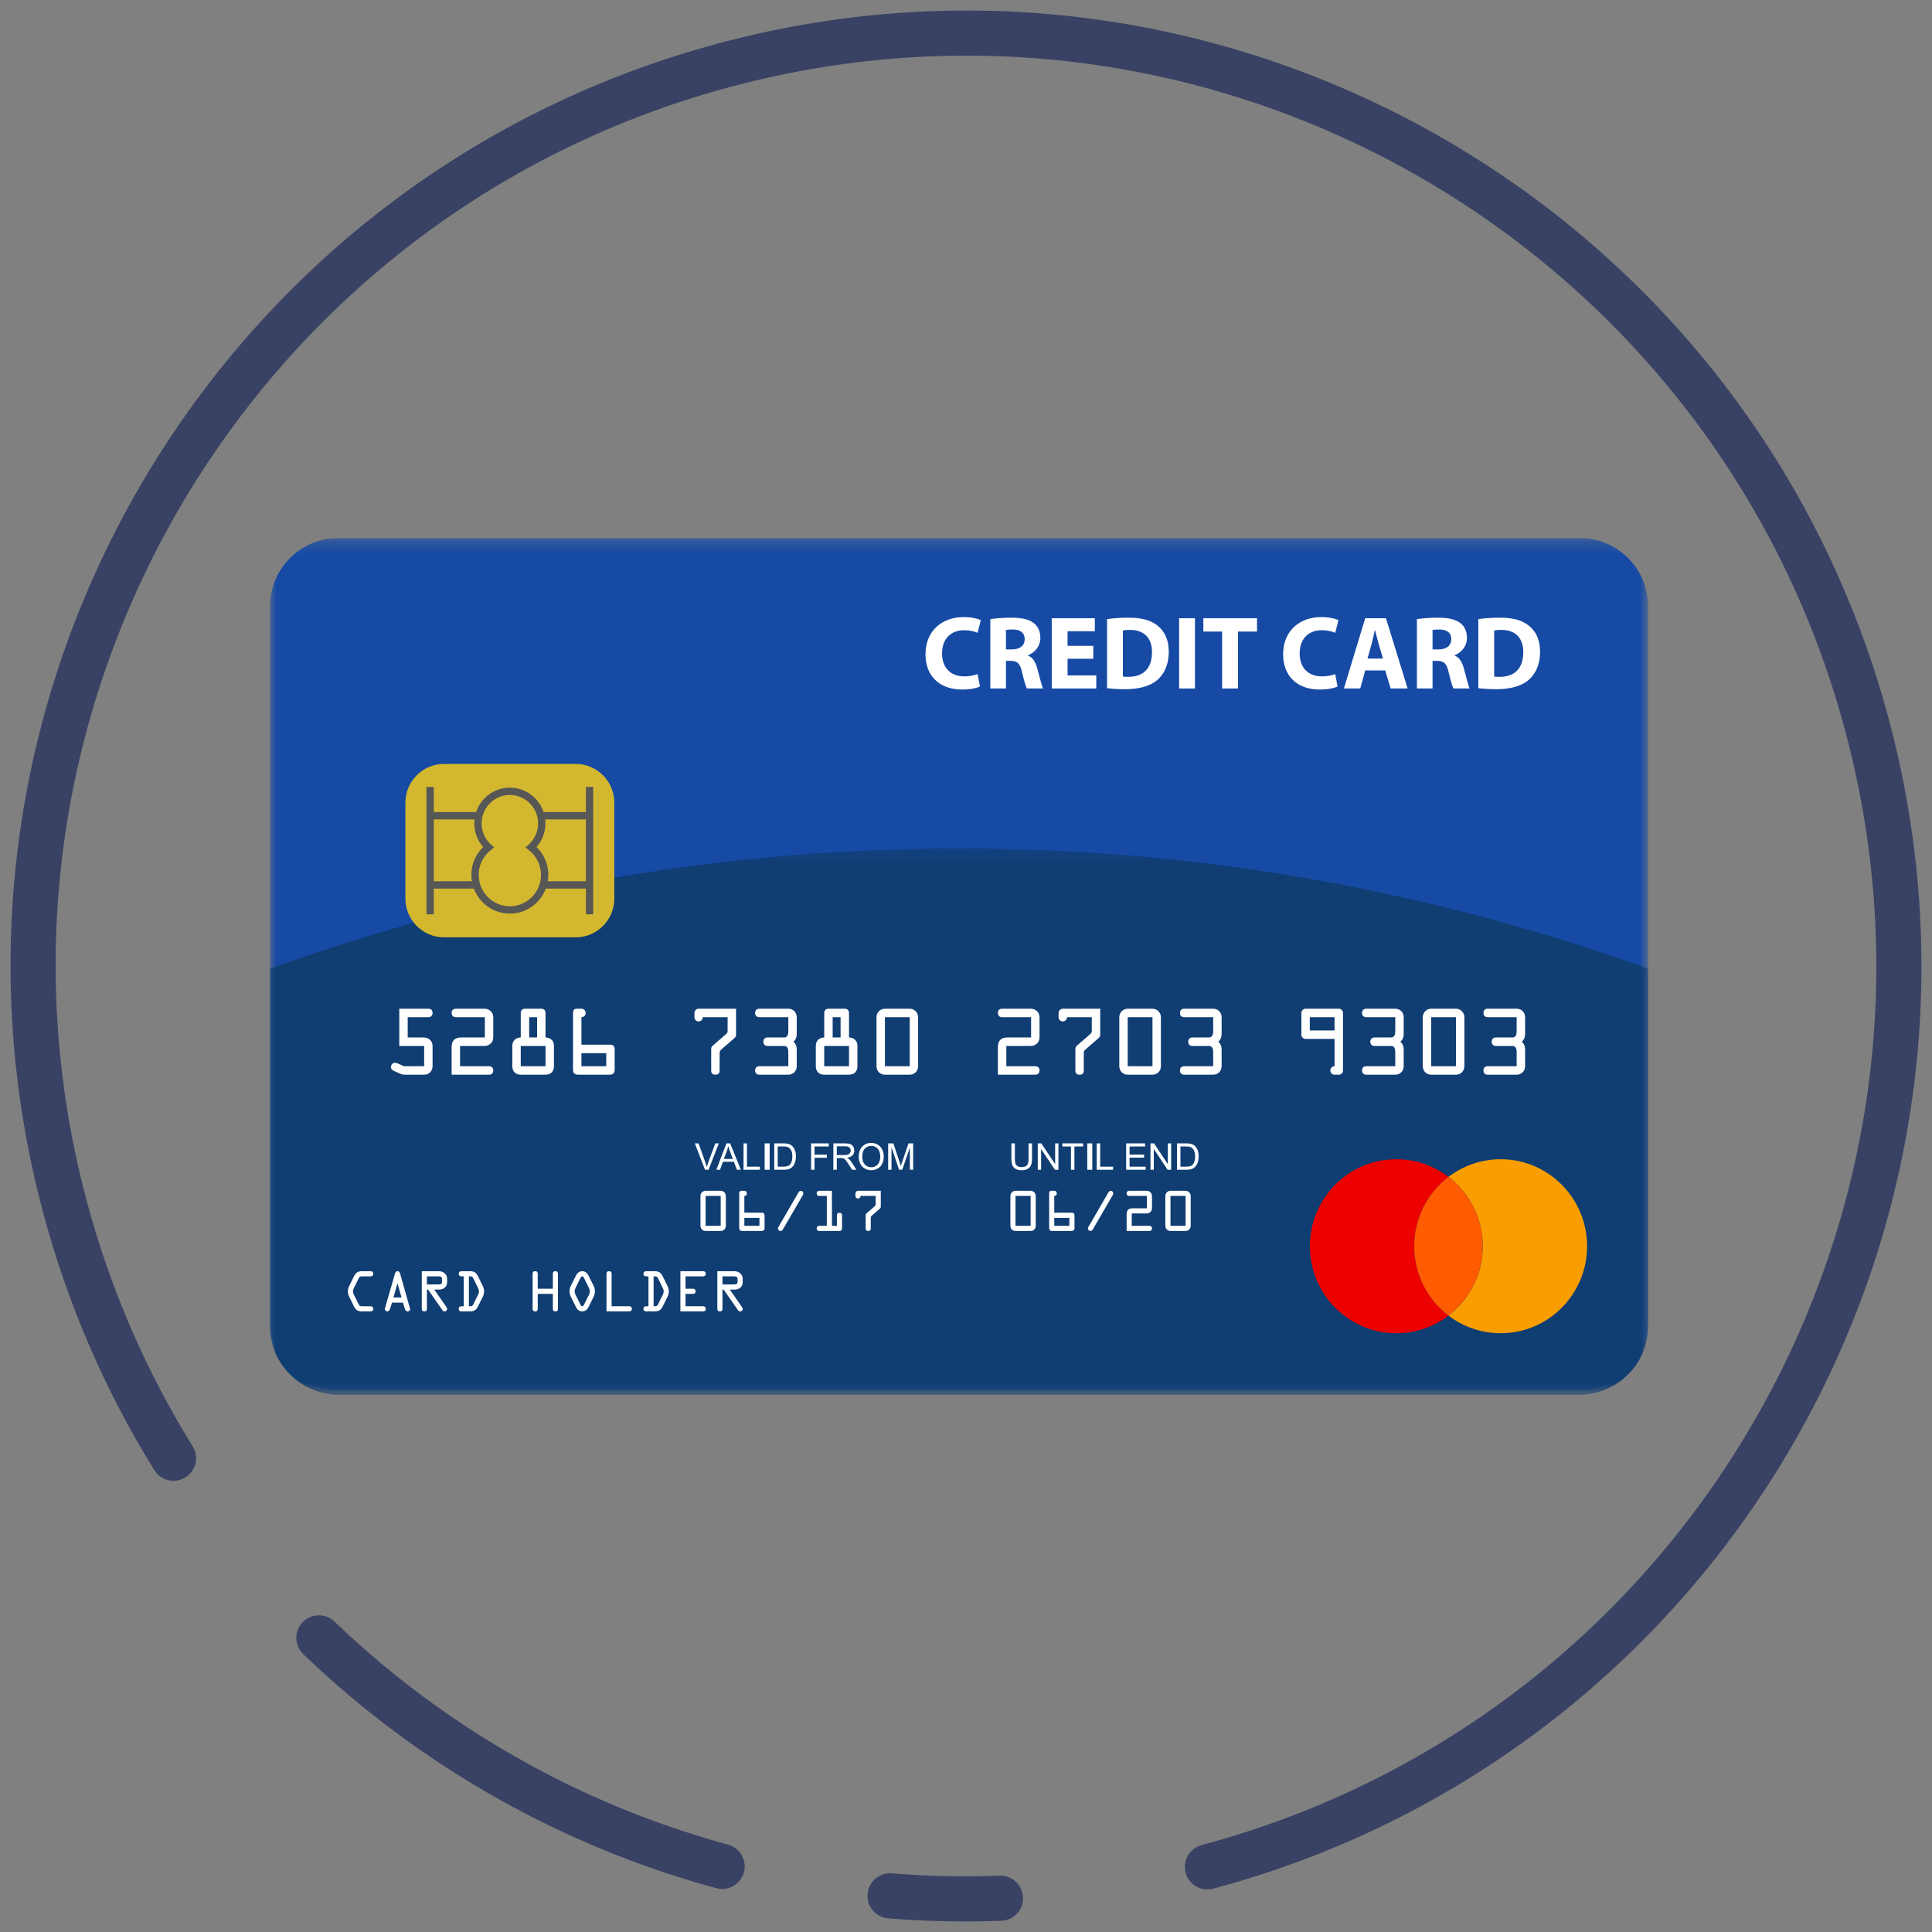 <?xml version="1.0" encoding="UTF-8"?>
<svg width="153px" height="153px" viewBox="0 0 153 153" version="1.1" xmlns="http://www.w3.org/2000/svg" xmlns:xlink="http://www.w3.org/1999/xlink">
    <rect x="0" y="0" width="153" height="153" fill="#808080" stroke="none"/>
    <!-- Generator: Sketch 47 (45396) - http://www.bohemiancoding.com/sketch -->
    <title>ww_card_shuffle</title>
    <desc>Created with Sketch.</desc>
    <defs>
        <polygon id="path-1" points="0 0.226 109.139 0.226 109.139 67.71 0 67.71 0 0.226"></polygon>
        <polygon id="path-3" points="0 21.89 0 43.528 109.139 43.528 109.139 21.89 109.139 0.252 0 0.252"></polygon>
        <polygon id="path-5" points="0 68.134 109.139 68.134 109.139 0.292 0 0.292"></polygon>
    </defs>
    <g id="Design" stroke="none" stroke-width="1" fill="none" fill-rule="evenodd">
        <g id="WW-carousel-Copy" transform="translate(-112, -3124)">
            <g id="ww_card_shuffle" transform="translate(97, 3109)">
                <g id="Credit-Card--Copy" transform="translate(36.38, 57.325)">
                    <g id="Group-3" transform="translate(0, 0.066)">
                        <mask id="mask-2" fill="white">
                            <use xlink:href="#path-1"></use>
                        </mask>
                        <g id="Clip-2"></g>
                        <path d="M103.769,67.71 L5.37,67.71 C2.417,67.71 0,65.278 0,62.306 L0,5.631 C0,2.658 2.417,0.226 5.37,0.226 L103.769,0.226 C106.722,0.226 109.139,2.658 109.139,5.631 L109.139,62.306 C109.139,65.278 106.722,67.71 103.769,67.71" id="Fill-1" fill="#164AA5" mask="url(#mask-2)"></path>
                    </g>
                    <g id="Group-6" transform="translate(0, 24.605)">
                        <mask id="mask-4" fill="white">
                            <use xlink:href="#path-3"></use>
                        </mask>
                        <g id="Clip-5"></g>
                        <path d="M0,9.787 L0,38.124 C0,41.097 2.476,43.529 5.502,43.529 L103.637,43.529 C106.663,43.529 109.139,41.097 109.139,38.124 L109.139,9.787 C97.399,5.554 79.013,0.47 56.049,0.259 C31.577,0.035 12.065,5.437 0,9.787" id="Fill-4" fill="#103D72" mask="url(#mask-4)"></path>
                    </g>
                    <path d="M56.226,12.041 C55.997,12.156 55.48,12.28 54.807,12.28 C52.896,12.28 51.912,11.083 51.912,9.498 C51.912,7.599 53.257,6.543 54.931,6.543 C55.579,6.543 56.071,6.675 56.292,6.79 L56.038,7.789 C55.784,7.682 55.431,7.583 54.987,7.583 C53.995,7.583 53.224,8.185 53.224,9.424 C53.224,10.538 53.881,11.24 54.996,11.24 C55.373,11.24 55.792,11.157 56.038,11.058 L56.226,12.041 Z" id="Fill-7" fill="#FFFFFF"></path>
                    <path d="M58.284,9.102 L58.777,9.102 C59.4,9.102 59.769,8.788 59.769,8.301 C59.769,7.789 59.425,7.533 58.85,7.525 C58.547,7.525 58.375,7.55 58.284,7.566 L58.284,9.102 Z M57.046,6.707 C57.448,6.641 58.047,6.592 58.711,6.592 C59.531,6.592 60.106,6.716 60.5,7.029 C60.828,7.294 61.008,7.682 61.008,8.194 C61.008,8.903 60.507,9.39 60.032,9.564 L60.032,9.589 C60.418,9.745 60.631,10.117 60.77,10.629 C60.942,11.256 61.114,11.983 61.221,12.198 L59.942,12.198 C59.852,12.041 59.72,11.586 59.556,10.901 C59.409,10.208 59.171,10.018 58.662,10.009 L58.284,10.009 L58.284,12.198 L57.046,12.198 L57.046,6.707 Z" id="Fill-9" fill="#FFFFFF"></path>
                    <polygon id="Fill-11" fill="#FFFFFF" points="65.199 9.845 63.164 9.845 63.164 11.165 65.437 11.165 65.437 12.198 61.91 12.198 61.91 6.633 65.322 6.633 65.322 7.665 63.164 7.665 63.164 8.821 65.199 8.821"></polygon>
                    <path d="M67.544,11.248 C67.651,11.273 67.823,11.273 67.979,11.273 C69.111,11.281 69.849,10.654 69.849,9.325 C69.858,8.169 69.185,7.558 68.11,7.558 C67.832,7.558 67.651,7.583 67.544,7.607 L67.544,11.248 Z M66.29,6.707 C66.749,6.633 67.348,6.592 67.979,6.592 C69.029,6.592 69.71,6.782 70.243,7.186 C70.817,7.615 71.178,8.301 71.178,9.283 C71.178,10.348 70.793,11.083 70.26,11.537 C69.677,12.024 68.791,12.255 67.708,12.255 C67.06,12.255 66.601,12.214 66.29,12.173 L66.29,6.707 Z" id="Fill-13" fill="#FFFFFF"></path>
                    <mask id="mask-6" fill="white">
                        <use xlink:href="#path-5"></use>
                    </mask>
                    <g id="Clip-16"></g>
                    <polygon id="Fill-15" fill="#FFFFFF" mask="url(#mask-6)" points="71.998 12.198 73.253 12.198 73.253 6.633 71.998 6.633"></polygon>
                    <polygon id="Fill-17" fill="#FFFFFF" mask="url(#mask-6)" points="75.402 7.69 73.917 7.69 73.917 6.633 78.166 6.633 78.166 7.69 76.657 7.69 76.657 12.198 75.402 12.198"></polygon>
                    <path d="M84.547,12.041 C84.317,12.156 83.801,12.28 83.128,12.28 C81.216,12.28 80.233,11.083 80.233,9.498 C80.233,7.599 81.578,6.543 83.251,6.543 C83.899,6.543 84.391,6.675 84.613,6.79 L84.359,7.789 C84.104,7.682 83.751,7.583 83.308,7.583 C82.316,7.583 81.545,8.185 81.545,9.424 C81.545,10.538 82.201,11.24 83.317,11.24 C83.694,11.24 84.112,11.157 84.359,11.058 L84.547,12.041 Z" id="Fill-18" fill="#FFFFFF" mask="url(#mask-6)"></path>
                    <path d="M88.139,9.828 L87.795,8.648 C87.697,8.317 87.598,7.904 87.516,7.574 L87.499,7.574 C87.417,7.904 87.335,8.325 87.245,8.648 L86.917,9.828 L88.139,9.828 Z M86.736,10.769 L86.343,12.197 L85.047,12.197 L86.736,6.633 L88.377,6.633 L90.092,12.197 L88.746,12.197 L88.319,10.769 L86.736,10.769 Z" id="Fill-19" fill="#FFFFFF" mask="url(#mask-6)"></path>
                    <path d="M92.067,9.102 L92.56,9.102 C93.183,9.102 93.552,8.788 93.552,8.301 C93.552,7.789 93.208,7.533 92.633,7.525 C92.33,7.525 92.158,7.55 92.067,7.566 L92.067,9.102 Z M90.829,6.707 C91.231,6.641 91.83,6.592 92.494,6.592 C93.314,6.592 93.888,6.716 94.283,7.029 C94.611,7.294 94.791,7.682 94.791,8.194 C94.791,8.903 94.29,9.39 93.815,9.564 L93.815,9.589 C94.201,9.745 94.414,10.117 94.553,10.629 C94.725,11.256 94.897,11.983 95.004,12.198 L93.724,12.198 C93.634,12.041 93.503,11.586 93.339,10.901 C93.192,10.208 92.954,10.018 92.445,10.009 L92.067,10.009 L92.067,12.198 L90.829,12.198 L90.829,6.707 Z" id="Fill-20" fill="#FFFFFF" mask="url(#mask-6)"></path>
                    <path d="M96.947,11.248 C97.055,11.273 97.227,11.273 97.383,11.273 C98.514,11.281 99.252,10.654 99.252,9.325 C99.261,8.169 98.588,7.558 97.513,7.558 C97.235,7.558 97.055,7.583 96.947,7.607 L96.947,11.248 Z M95.693,6.707 C96.152,6.633 96.751,6.592 97.383,6.592 C98.432,6.592 99.113,6.782 99.647,7.186 C100.22,7.615 100.582,8.301 100.582,9.283 C100.582,10.348 100.196,11.083 99.663,11.537 C99.081,12.024 98.194,12.255 97.112,12.255 C96.464,12.255 96.004,12.214 95.693,12.173 L95.693,6.707 Z" id="Fill-21" fill="#FFFFFF" mask="url(#mask-6)"></path>
                    <path d="M24.221,31.904 L13.771,31.904 C12.095,31.904 10.724,30.523 10.724,28.836 L10.724,21.241 C10.724,19.554 12.095,18.173 13.771,18.173 L24.221,18.173 C25.897,18.173 27.269,19.554 27.269,21.241 L27.269,28.836 C27.269,30.523 25.897,31.904 24.221,31.904" id="Fill-22" fill="#D3B82F" mask="url(#mask-6)"></path>
                    <path d="M17.306,24.772 C16.657,25.28 16.239,26.071 16.239,26.961 C16.239,28.494 17.473,29.737 18.996,29.737 C20.519,29.737 21.754,28.494 21.754,26.961 C21.754,26.071 21.335,25.28 20.687,24.772 C21.199,24.306 21.524,23.634 21.524,22.884 C21.524,21.479 20.392,20.34 18.996,20.34 C17.6,20.34 16.468,21.479 16.468,22.884 C16.468,23.634 16.793,24.306 17.306,24.772" id="Fill-23" fill="#D3B82F" mask="url(#mask-6)"></path>
                    <path d="M18.996,20.632 C17.763,20.632 16.759,21.643 16.759,22.884 C16.759,23.518 17.029,24.128 17.5,24.555 L17.757,24.789 L17.484,25.002 C16.877,25.478 16.529,26.192 16.529,26.961 C16.529,28.331 17.636,29.444 18.996,29.444 C20.357,29.444 21.463,28.331 21.463,26.961 C21.463,26.192 21.115,25.478 20.508,25.002 L20.235,24.789 L20.492,24.555 C20.963,24.128 21.233,23.518 21.233,22.884 C21.233,21.643 20.23,20.632 18.996,20.632 M18.996,30.029 C17.316,30.029 15.948,28.653 15.948,26.961 C15.948,26.12 16.285,25.332 16.882,24.755 C16.431,24.24 16.178,23.574 16.178,22.884 C16.178,21.32 17.442,20.048 18.996,20.048 C20.55,20.048 21.814,21.32 21.814,22.884 C21.814,23.574 21.561,24.24 21.11,24.755 C21.707,25.332 22.044,26.12 22.044,26.961 C22.044,28.653 20.677,30.029 18.996,30.029" id="Fill-24" fill="#575756" mask="url(#mask-6)"></path>
                    <polygon id="Fill-25" fill="#575756" mask="url(#mask-6)" points="25.019 30.084 25.6 30.084 25.6 19.993 25.019 19.993"></polygon>
                    <polygon id="Fill-26" fill="#575756" mask="url(#mask-6)" points="12.393 30.084 12.973 30.084 12.973 19.993 12.393 19.993"></polygon>
                    <polygon id="Fill-27" fill="#575756" mask="url(#mask-6)" points="12.683 22.568 16.539 22.568 16.539 21.983 12.683 21.983"></polygon>
                    <polygon id="Fill-28" fill="#575756" mask="url(#mask-6)" points="21.567 22.568 25.423 22.568 25.423 21.983 21.567 21.983"></polygon>
                    <polygon id="Fill-29" fill="#575756" mask="url(#mask-6)" points="12.626 28.045 16.482 28.045 16.482 27.461 12.626 27.461"></polygon>
                    <polygon id="Fill-30" fill="#575756" mask="url(#mask-6)" points="21.51 28.045 25.366 28.045 25.366 27.461 21.51 27.461"></polygon>
                    <path d="M10.907,39.835 L12.136,39.835 C12.349,39.835 12.509,39.868 12.67,40.023 C12.857,40.198 12.877,40.359 12.877,40.594 L12.877,42.032 C12.877,42.24 12.857,42.387 12.716,42.555 C12.55,42.757 12.376,42.784 12.136,42.784 L10.654,42.784 C10.48,42.784 10.38,42.737 10.213,42.663 L9.96,42.549 C9.78,42.468 9.579,42.408 9.579,42.172 C9.579,41.998 9.726,41.837 9.9,41.837 C9.98,41.837 10.04,41.857 10.113,41.89 L10.314,41.978 C10.407,42.018 10.56,42.112 10.667,42.112 L12.209,42.112 L12.209,40.507 L10.24,40.507 L10.24,37.558 L12.543,37.558 C12.716,37.558 12.877,37.651 12.877,37.893 C12.877,38.135 12.716,38.229 12.543,38.229 L10.907,38.229 L10.907,39.835 Z" id="Fill-31" fill="#FFFFFF" mask="url(#mask-6)"></path>
                    <path d="M15.053,42.112 L17.349,42.112 C17.523,42.112 17.683,42.206 17.683,42.448 C17.683,42.69 17.523,42.784 17.349,42.784 L14.386,42.784 L14.386,40.594 C14.386,40.09 14.639,39.835 15.14,39.835 L17.016,39.835 L17.016,38.229 L14.72,38.229 C14.546,38.229 14.386,38.135 14.386,37.893 C14.386,37.651 14.546,37.557 14.72,37.557 L16.935,37.557 C17.156,37.557 17.309,37.591 17.476,37.746 C17.663,37.92 17.683,38.101 17.683,38.344 L17.683,39.72 C17.683,39.963 17.663,40.144 17.476,40.318 C17.309,40.473 17.156,40.507 16.935,40.507 L15.053,40.507 L15.053,42.112 Z" id="Fill-32" fill="#FFFFFF" mask="url(#mask-6)"></path>
                    <path d="M20.527,39.835 L21.155,39.835 L21.155,38.229 L20.527,38.229 L20.527,39.835 Z M19.86,42.112 L21.822,42.112 L21.822,40.507 L19.86,40.507 L19.86,42.112 Z M21.489,37.557 C21.715,37.557 21.822,37.719 21.822,37.893 L21.822,39.835 C22.029,39.835 22.189,39.909 22.31,40.023 C22.43,40.137 22.49,40.305 22.49,40.513 L22.49,42.112 C22.49,42.522 22.236,42.784 21.822,42.784 L19.86,42.784 C19.446,42.784 19.193,42.522 19.193,42.112 L19.193,40.513 C19.193,40.305 19.253,40.137 19.373,40.023 C19.493,39.909 19.653,39.835 19.86,39.835 L19.86,37.893 C19.86,37.719 19.967,37.557 20.194,37.557 L21.489,37.557 Z" id="Fill-33" fill="#FFFFFF" mask="url(#mask-6)"></path>
                    <path d="M24.666,42.112 L26.629,42.112 L26.629,41.077 L24.666,41.077 L24.666,42.112 Z M24.666,40.406 L26.896,40.406 C27.23,40.406 27.297,40.547 27.297,40.856 L27.297,42.361 C27.297,42.677 27.163,42.784 26.863,42.784 L24.433,42.784 C24.119,42.784 23.999,42.67 23.999,42.361 L23.999,37.893 C23.999,37.739 24.053,37.557 24.286,37.557 L24.687,37.557 C24.86,37.557 25,37.719 25,37.893 C25,38.095 24.86,38.229 24.666,38.229 L24.666,40.406 Z" id="Fill-34" fill="#FFFFFF" mask="url(#mask-6)"></path>
                    <path d="M34.28,38.229 C34.28,38.377 34.16,38.565 33.946,38.565 C33.733,38.565 33.612,38.377 33.612,38.229 L33.612,37.893 C33.612,37.746 33.733,37.557 33.946,37.557 L36.91,37.557 L36.91,39.505 C36.91,39.741 36.916,39.768 36.729,39.929 L35.795,40.742 C35.621,40.896 35.608,40.91 35.608,41.145 L35.608,42.448 C35.608,42.663 35.515,42.784 35.274,42.784 C35.034,42.784 34.941,42.663 34.941,42.448 L34.941,40.829 C34.941,40.607 34.947,40.587 35.114,40.439 L36.035,39.64 C36.256,39.445 36.242,39.452 36.242,39.156 L36.242,38.229 L34.28,38.229 Z" id="Fill-35" fill="#FFFFFF" mask="url(#mask-6)"></path>
                    <path d="M38.753,38.229 C38.579,38.229 38.419,38.135 38.419,37.893 C38.419,37.651 38.579,37.557 38.753,37.557 L41.049,37.557 C41.429,37.557 41.716,37.846 41.716,38.229 L41.716,39.519 C41.716,39.788 41.663,39.983 41.456,40.171 C41.663,40.359 41.716,40.554 41.716,40.822 L41.716,42.112 C41.716,42.495 41.429,42.784 41.049,42.784 L38.753,42.784 C38.579,42.784 38.419,42.69 38.419,42.448 C38.419,42.206 38.579,42.112 38.753,42.112 L41.049,42.112 L41.049,40.997 C41.049,40.621 40.902,40.507 40.715,40.507 L39.407,40.507 C39.233,40.507 39.073,40.413 39.073,40.171 C39.073,39.929 39.233,39.835 39.407,39.835 L40.715,39.835 C40.902,39.835 41.049,39.72 41.049,39.344 L41.049,38.229 L38.753,38.229 Z" id="Fill-36" fill="#FFFFFF" mask="url(#mask-6)"></path>
                    <path d="M44.56,39.835 L45.188,39.835 L45.188,38.229 L44.56,38.229 L44.56,39.835 Z M43.893,42.112 L45.855,42.112 L45.855,40.507 L43.893,40.507 L43.893,42.112 Z M45.522,37.557 C45.749,37.557 45.855,37.719 45.855,37.893 L45.855,39.835 C46.062,39.835 46.222,39.909 46.343,40.023 C46.463,40.137 46.523,40.305 46.523,40.513 L46.523,42.112 C46.523,42.522 46.269,42.784 45.855,42.784 L43.893,42.784 C43.479,42.784 43.226,42.522 43.226,42.112 L43.226,40.513 C43.226,40.305 43.286,40.137 43.406,40.023 C43.526,39.909 43.686,39.835 43.893,39.835 L43.893,37.893 C43.893,37.719 44,37.557 44.227,37.557 L45.522,37.557 Z" id="Fill-37" fill="#FFFFFF" mask="url(#mask-6)"></path>
                    <path d="M48.7,42.112 L50.662,42.112 L50.662,38.229 L48.7,38.229 L48.7,42.112 Z M50.662,37.557 C51.029,37.557 51.329,37.86 51.329,38.229 L51.329,42.112 C51.329,42.488 51.042,42.784 50.662,42.784 L48.7,42.784 C48.319,42.784 48.032,42.488 48.032,42.112 L48.032,38.229 C48.032,37.86 48.332,37.557 48.7,37.557 L50.662,37.557 Z" id="Fill-38" fill="#FFFFFF" mask="url(#mask-6)"></path>
                    <path d="M58.313,42.112 L60.609,42.112 C60.783,42.112 60.943,42.206 60.943,42.448 C60.943,42.69 60.783,42.784 60.609,42.784 L57.645,42.784 L57.645,40.594 C57.645,40.09 57.899,39.835 58.4,39.835 L60.275,39.835 L60.275,38.229 L57.979,38.229 C57.806,38.229 57.645,38.135 57.645,37.893 C57.645,37.651 57.806,37.557 57.979,37.557 L60.195,37.557 C60.415,37.557 60.569,37.591 60.736,37.746 C60.923,37.92 60.943,38.101 60.943,38.344 L60.943,39.72 C60.943,39.963 60.923,40.144 60.736,40.318 C60.569,40.473 60.415,40.507 60.195,40.507 L58.313,40.507 L58.313,42.112 Z" id="Fill-39" fill="#FFFFFF" mask="url(#mask-6)"></path>
                    <path d="M63.119,38.229 C63.119,38.377 63,38.565 62.786,38.565 C62.572,38.565 62.452,38.377 62.452,38.229 L62.452,37.893 C62.452,37.746 62.572,37.557 62.786,37.557 L65.749,37.557 L65.749,39.505 C65.749,39.741 65.756,39.768 65.569,39.929 L64.635,40.742 C64.461,40.896 64.448,40.91 64.448,41.145 L64.448,42.448 C64.448,42.663 64.354,42.784 64.114,42.784 C63.874,42.784 63.78,42.663 63.78,42.448 L63.78,40.829 C63.78,40.607 63.787,40.587 63.954,40.439 L64.875,39.64 C65.095,39.445 65.082,39.452 65.082,39.156 L65.082,38.229 L63.119,38.229 Z" id="Fill-40" fill="#FFFFFF" mask="url(#mask-6)"></path>
                    <path d="M67.926,42.112 L69.888,42.112 L69.888,38.229 L67.926,38.229 L67.926,42.112 Z M69.888,37.557 C70.256,37.557 70.556,37.86 70.556,38.229 L70.556,42.112 C70.556,42.488 70.269,42.784 69.888,42.784 L67.926,42.784 C67.546,42.784 67.259,42.488 67.259,42.112 L67.259,38.229 C67.259,37.86 67.559,37.557 67.926,37.557 L69.888,37.557 Z" id="Fill-41" fill="#FFFFFF" mask="url(#mask-6)"></path>
                    <path d="M72.399,38.229 C72.225,38.229 72.065,38.135 72.065,37.893 C72.065,37.651 72.225,37.557 72.399,37.557 L74.695,37.557 C75.076,37.557 75.363,37.846 75.363,38.229 L75.363,39.519 C75.363,39.788 75.309,39.983 75.102,40.171 C75.309,40.359 75.363,40.554 75.363,40.822 L75.363,42.112 C75.363,42.495 75.076,42.784 74.695,42.784 L72.399,42.784 C72.225,42.784 72.065,42.69 72.065,42.448 C72.065,42.206 72.225,42.112 72.399,42.112 L74.695,42.112 L74.695,40.997 C74.695,40.621 74.548,40.507 74.361,40.507 L73.053,40.507 C72.88,40.507 72.719,40.413 72.719,40.171 C72.719,39.929 72.88,39.835 73.053,39.835 L74.361,39.835 C74.548,39.835 74.695,39.72 74.695,39.344 L74.695,38.229 L72.399,38.229 Z" id="Fill-42" fill="#FFFFFF" mask="url(#mask-6)"></path>
                    <path d="M82.346,39.277 L84.308,39.277 L84.308,38.229 L82.346,38.229 L82.346,39.277 Z M84.308,39.949 L82.012,39.949 C81.825,39.949 81.679,39.788 81.679,39.613 L81.679,37.893 C81.679,37.719 81.825,37.557 82.012,37.557 L84.642,37.557 C84.829,37.557 84.976,37.719 84.976,37.893 L84.976,42.448 C84.976,42.63 84.842,42.784 84.642,42.784 L84.308,42.784 C84.108,42.784 83.975,42.63 83.975,42.448 C83.975,42.247 84.115,42.112 84.308,42.112 L84.308,39.949 Z" id="Fill-43" fill="#FFFFFF" mask="url(#mask-6)"></path>
                    <path d="M86.819,38.229 C86.645,38.229 86.485,38.135 86.485,37.893 C86.485,37.651 86.645,37.557 86.819,37.557 L89.115,37.557 C89.495,37.557 89.782,37.846 89.782,38.229 L89.782,39.519 C89.782,39.788 89.729,39.983 89.522,40.171 C89.729,40.359 89.782,40.554 89.782,40.822 L89.782,42.112 C89.782,42.495 89.495,42.784 89.115,42.784 L86.819,42.784 C86.645,42.784 86.485,42.69 86.485,42.448 C86.485,42.206 86.645,42.112 86.819,42.112 L89.115,42.112 L89.115,40.997 C89.115,40.621 88.968,40.507 88.781,40.507 L87.473,40.507 C87.3,40.507 87.139,40.413 87.139,40.171 C87.139,39.929 87.3,39.835 87.473,39.835 L88.781,39.835 C88.968,39.835 89.115,39.72 89.115,39.344 L89.115,38.229 L86.819,38.229 Z" id="Fill-44" fill="#FFFFFF" mask="url(#mask-6)"></path>
                    <path d="M91.959,42.112 L93.922,42.112 L93.922,38.229 L91.959,38.229 L91.959,42.112 Z M93.922,37.557 C94.288,37.557 94.589,37.86 94.589,38.229 L94.589,42.112 C94.589,42.488 94.302,42.784 93.922,42.784 L91.959,42.784 C91.579,42.784 91.292,42.488 91.292,42.112 L91.292,38.229 C91.292,37.86 91.592,37.557 91.959,37.557 L93.922,37.557 Z" id="Fill-45" fill="#FFFFFF" mask="url(#mask-6)"></path>
                    <path d="M96.432,38.229 C96.258,38.229 96.099,38.135 96.099,37.893 C96.099,37.651 96.258,37.557 96.432,37.557 L98.728,37.557 C99.109,37.557 99.396,37.846 99.396,38.229 L99.396,39.519 C99.396,39.788 99.342,39.983 99.135,40.171 C99.342,40.359 99.396,40.554 99.396,40.822 L99.396,42.112 C99.396,42.495 99.109,42.784 98.728,42.784 L96.432,42.784 C96.258,42.784 96.099,42.69 96.099,42.448 C96.099,42.206 96.258,42.112 96.432,42.112 L98.728,42.112 L98.728,40.997 C98.728,40.621 98.581,40.507 98.395,40.507 L97.086,40.507 C96.913,40.507 96.753,40.413 96.753,40.171 C96.753,39.929 96.913,39.835 97.086,39.835 L98.395,39.835 C98.581,39.835 98.728,39.72 98.728,39.344 L98.728,38.229 L96.432,38.229 Z" id="Fill-46" fill="#FFFFFF" mask="url(#mask-6)"></path>
                    <path d="M7.264,61.529 C6.959,61.529 6.784,61.406 6.654,61.14 L6.28,60.379 C6.211,60.24 6.17,60.109 6.17,59.949 C6.17,59.769 6.203,59.659 6.284,59.495 L6.658,58.738 C6.796,58.456 6.971,58.345 7.284,58.345 L7.976,58.345 C8.065,58.345 8.179,58.394 8.179,58.55 C8.179,58.697 8.069,58.754 7.976,58.754 L7.297,58.754 C7.122,58.754 7.093,58.771 7.016,58.926 L6.662,59.638 C6.61,59.749 6.577,59.822 6.577,59.949 C6.577,60.064 6.614,60.134 6.662,60.232 L7.008,60.939 C7.089,61.107 7.13,61.12 7.313,61.12 L7.976,61.12 C8.065,61.12 8.179,61.169 8.179,61.324 C8.179,61.472 8.069,61.529 7.976,61.529 L7.264,61.529 Z" id="Fill-47" fill="#FFFFFF" mask="url(#mask-6)"></path>
                    <path d="M10.104,59.315 L10.096,59.315 L9.779,60.424 L10.418,60.424 L10.104,59.315 Z M9.893,58.554 C9.926,58.443 9.97,58.345 10.1,58.345 C10.234,58.345 10.283,58.447 10.312,58.554 L11.096,61.324 C11.125,61.422 11.015,61.529 10.901,61.529 C10.775,61.529 10.71,61.422 10.682,61.324 L10.531,60.833 L9.665,60.833 L9.511,61.324 C9.482,61.422 9.417,61.529 9.291,61.529 C9.177,61.529 9.067,61.422 9.096,61.324 L9.893,58.554 Z" id="Fill-48" fill="#FFFFFF" mask="url(#mask-6)"></path>
                    <path d="M12.428,59.393 L13.331,59.393 C13.445,59.393 13.624,59.385 13.624,59.221 L13.624,58.938 C13.624,58.775 13.457,58.754 13.335,58.754 L12.428,58.754 L12.428,59.393 Z M12.428,61.324 C12.428,61.455 12.371,61.529 12.225,61.529 C12.079,61.529 12.022,61.455 12.022,61.324 L12.022,58.345 L13.388,58.345 C13.709,58.345 14.03,58.574 14.03,58.938 L14.03,59.221 C14.03,59.605 13.713,59.802 13.388,59.802 L13.014,59.802 L13.929,61.119 C13.973,61.181 14.03,61.259 14.03,61.336 C14.03,61.451 13.937,61.529 13.823,61.529 C13.741,61.529 13.689,61.48 13.644,61.414 L12.522,59.802 L12.428,59.802 L12.428,61.324 Z" id="Fill-49" fill="#FFFFFF" mask="url(#mask-6)"></path>
                    <path d="M15.753,61.119 L15.83,61.119 C16,61.119 16.041,61.099 16.114,60.948 L16.472,60.219 C16.517,60.125 16.55,60.055 16.55,59.953 C16.55,59.814 16.505,59.736 16.448,59.618 L16.11,58.926 C16.025,58.75 15.988,58.754 15.801,58.754 L15.753,58.754 L15.753,61.119 Z M15.346,58.754 L15.196,58.754 C15.061,58.754 14.948,58.705 14.948,58.55 C14.948,58.402 15.057,58.345 15.183,58.345 L15.862,58.345 C16.18,58.345 16.338,58.476 16.476,58.754 L16.834,59.474 C16.915,59.642 16.956,59.761 16.956,59.949 C16.956,60.113 16.911,60.252 16.838,60.399 L16.468,61.144 C16.326,61.435 16.143,61.529 15.826,61.529 L15.151,61.529 C15.045,61.529 14.948,61.471 14.948,61.324 C14.948,61.177 15.045,61.119 15.151,61.119 L15.346,61.119 L15.346,58.754 Z" id="Fill-50" fill="#FFFFFF" mask="url(#mask-6)"></path>
                    <path d="M21.205,60.141 L21.205,61.324 C21.205,61.455 21.149,61.529 21.002,61.529 C20.856,61.529 20.799,61.455 20.799,61.324 L20.799,58.55 C20.799,58.419 20.856,58.345 21.002,58.345 C21.149,58.345 21.205,58.419 21.205,58.55 L21.205,59.732 L22.401,59.732 L22.401,58.55 C22.401,58.419 22.458,58.345 22.604,58.345 C22.751,58.345 22.807,58.419 22.807,58.55 L22.807,61.324 C22.807,61.455 22.751,61.529 22.604,61.529 C22.458,61.529 22.401,61.455 22.401,61.324 L22.401,60.141 L21.205,60.141 Z" id="Fill-51" fill="#FFFFFF" mask="url(#mask-6)"></path>
                    <path d="M24.867,58.877 C24.835,58.812 24.814,58.754 24.729,58.754 C24.643,58.754 24.623,58.812 24.591,58.877 L24.225,59.618 C24.164,59.736 24.131,59.814 24.131,59.949 C24.131,60.055 24.156,60.129 24.2,60.219 L24.591,60.997 C24.619,61.054 24.648,61.119 24.729,61.119 C24.81,61.119 24.839,61.054 24.867,60.997 L25.258,60.219 C25.302,60.129 25.327,60.055 25.327,59.949 C25.327,59.814 25.294,59.736 25.233,59.618 L24.867,58.877 Z M25.627,59.495 C25.705,59.654 25.733,59.773 25.733,59.949 C25.733,60.146 25.68,60.268 25.599,60.436 L25.225,61.189 C25.127,61.386 24.965,61.529 24.729,61.529 C24.493,61.529 24.33,61.386 24.233,61.189 L23.859,60.436 C23.778,60.268 23.725,60.146 23.725,59.949 C23.725,59.773 23.753,59.654 23.83,59.495 L24.237,58.681 C24.335,58.488 24.501,58.345 24.729,58.345 C24.957,58.345 25.123,58.488 25.221,58.681 L25.627,59.495 Z" id="Fill-52" fill="#FFFFFF" mask="url(#mask-6)"></path>
                    <path d="M28.456,61.119 C28.561,61.119 28.659,61.177 28.659,61.324 C28.659,61.471 28.561,61.529 28.456,61.529 L26.65,61.529 L26.65,58.55 C26.65,58.419 26.707,58.345 26.854,58.345 C27,58.345 27.057,58.419 27.057,58.55 L27.057,61.119 L28.456,61.119 Z" id="Fill-53" fill="#FFFFFF" mask="url(#mask-6)"></path>
                    <path d="M30.381,61.119 L30.458,61.119 C30.629,61.119 30.67,61.099 30.743,60.948 L31.101,60.219 C31.146,60.125 31.178,60.055 31.178,59.953 C31.178,59.814 31.133,59.736 31.077,59.618 L30.739,58.926 C30.653,58.75 30.617,58.754 30.43,58.754 L30.381,58.754 L30.381,61.119 Z M29.974,58.754 L29.824,58.754 C29.69,58.754 29.576,58.705 29.576,58.55 C29.576,58.402 29.686,58.345 29.812,58.345 L30.491,58.345 C30.808,58.345 30.967,58.476 31.105,58.754 L31.463,59.474 C31.544,59.642 31.585,59.761 31.585,59.949 C31.585,60.113 31.54,60.252 31.467,60.399 L31.097,61.144 C30.954,61.435 30.772,61.529 30.454,61.529 L29.779,61.529 C29.673,61.529 29.576,61.471 29.576,61.324 C29.576,61.177 29.673,61.119 29.779,61.119 L29.974,61.119 L29.974,58.754 Z" id="Fill-54" fill="#FFFFFF" mask="url(#mask-6)"></path>
                    <path d="M34.307,61.119 C34.413,61.119 34.511,61.177 34.511,61.324 C34.511,61.471 34.413,61.529 34.307,61.529 L32.502,61.529 L32.502,58.345 L34.307,58.345 C34.413,58.345 34.511,58.402 34.511,58.55 C34.511,58.697 34.413,58.754 34.307,58.754 L32.909,58.754 L32.909,59.732 L33.506,59.732 C33.612,59.732 33.709,59.79 33.709,59.937 C33.709,60.084 33.612,60.141 33.506,60.141 L32.909,60.141 L32.909,61.119 L34.307,61.119 Z" id="Fill-55" fill="#FFFFFF" mask="url(#mask-6)"></path>
                    <path d="M35.834,59.393 L36.737,59.393 C36.851,59.393 37.03,59.385 37.03,59.221 L37.03,58.938 C37.03,58.775 36.863,58.754 36.741,58.754 L35.834,58.754 L35.834,59.393 Z M35.834,61.324 C35.834,61.455 35.777,61.529 35.631,61.529 C35.485,61.529 35.428,61.455 35.428,61.324 L35.428,58.345 L36.794,58.345 C37.115,58.345 37.437,58.574 37.437,58.938 L37.437,59.221 C37.437,59.605 37.119,59.802 36.794,59.802 L36.42,59.802 L37.335,61.119 C37.379,61.181 37.437,61.259 37.437,61.336 C37.437,61.451 37.343,61.529 37.229,61.529 C37.147,61.529 37.095,61.48 37.05,61.414 L35.928,59.802 L35.834,59.802 L35.834,61.324 Z" id="Fill-56" fill="#FFFFFF" mask="url(#mask-6)"></path>
                    <path d="M34.499,54.751 L35.694,54.751 L35.694,52.386 L34.499,52.386 L34.499,54.751 Z M35.694,51.977 C35.918,51.977 36.101,52.161 36.101,52.386 L36.101,54.751 C36.101,54.981 35.926,55.16 35.694,55.16 L34.499,55.16 C34.267,55.16 34.092,54.981 34.092,54.751 L34.092,52.386 C34.092,52.161 34.275,51.977 34.499,51.977 L35.694,51.977 Z" id="Fill-57" fill="#FFFFFF" mask="url(#mask-6)"></path>
                    <path d="M37.567,54.751 L38.762,54.751 L38.762,54.121 L37.567,54.121 L37.567,54.751 Z M37.567,53.712 L38.925,53.712 C39.128,53.712 39.169,53.798 39.169,53.986 L39.169,54.903 C39.169,55.095 39.088,55.16 38.904,55.16 L37.424,55.16 C37.233,55.16 37.16,55.091 37.16,54.903 L37.16,52.182 C37.16,52.087 37.193,51.977 37.335,51.977 L37.579,51.977 C37.685,51.977 37.77,52.075 37.77,52.182 C37.77,52.304 37.685,52.386 37.567,52.386 L37.567,53.712 Z" id="Fill-58" fill="#FFFFFF" mask="url(#mask-6)"></path>
                    <path d="M40.631,55.017 C40.582,55.103 40.533,55.16 40.431,55.16 C40.33,55.16 40.228,55.075 40.228,54.968 C40.228,54.891 40.277,54.821 40.317,54.756 L41.838,52.132 C41.887,52.051 41.936,51.977 42.038,51.977 C42.143,51.977 42.237,52.063 42.237,52.169 C42.237,52.235 42.216,52.284 42.192,52.329 L40.631,55.017 Z" id="Fill-59" fill="#FFFFFF" mask="url(#mask-6)"></path>
                    <path d="M44.898,54.751 L44.898,53.925 C44.898,53.806 44.951,53.72 45.101,53.72 C45.252,53.72 45.304,53.806 45.304,53.925 L45.304,54.956 C45.304,55.103 45.207,55.16 45.101,55.16 L43.499,55.16 C43.394,55.16 43.296,55.103 43.296,54.956 C43.296,54.809 43.394,54.751 43.499,54.751 L44.097,54.751 L44.097,52.386 L43.499,52.386 C43.394,52.386 43.296,52.329 43.296,52.182 C43.296,52.034 43.394,51.977 43.499,51.977 L44.504,51.977 L44.504,54.751 L44.898,54.751 Z" id="Fill-60" fill="#FFFFFF" mask="url(#mask-6)"></path>
                    <path d="M46.77,52.386 C46.77,52.476 46.697,52.591 46.567,52.591 C46.437,52.591 46.364,52.476 46.364,52.386 L46.364,52.182 C46.364,52.091 46.437,51.977 46.567,51.977 L48.372,51.977 L48.372,53.164 C48.372,53.307 48.376,53.323 48.263,53.421 L47.693,53.917 C47.588,54.011 47.58,54.019 47.58,54.162 L47.58,54.956 C47.58,55.087 47.523,55.161 47.376,55.161 C47.23,55.161 47.173,55.087 47.173,54.956 L47.173,53.97 C47.173,53.835 47.177,53.823 47.279,53.732 L47.84,53.245 C47.974,53.127 47.966,53.131 47.966,52.951 L47.966,52.386 L46.77,52.386 Z" id="Fill-61" fill="#FFFFFF" mask="url(#mask-6)"></path>
                    <path d="M59.042,54.751 L60.238,54.751 L60.238,52.386 L59.042,52.386 L59.042,54.751 Z M60.238,51.977 C60.461,51.977 60.644,52.161 60.644,52.386 L60.644,54.751 C60.644,54.981 60.469,55.16 60.238,55.16 L59.042,55.16 C58.811,55.16 58.636,54.981 58.636,54.751 L58.636,52.386 C58.636,52.161 58.818,51.977 59.042,51.977 L60.238,51.977 Z" id="Fill-62" fill="#FFFFFF" mask="url(#mask-6)"></path>
                    <path d="M62.11,54.751 L63.306,54.751 L63.306,54.121 L62.11,54.121 L62.11,54.751 Z M62.11,53.712 L63.468,53.712 C63.672,53.712 63.713,53.798 63.713,53.986 L63.713,54.903 C63.713,55.095 63.631,55.16 63.448,55.16 L61.968,55.16 C61.777,55.16 61.704,55.091 61.704,54.903 L61.704,52.182 C61.704,52.087 61.736,51.977 61.879,51.977 L62.122,51.977 C62.228,51.977 62.313,52.075 62.313,52.182 C62.313,52.304 62.228,52.386 62.11,52.386 L62.11,53.712 Z" id="Fill-63" fill="#FFFFFF" mask="url(#mask-6)"></path>
                    <path d="M65.174,55.017 C65.126,55.103 65.077,55.16 64.975,55.16 C64.873,55.16 64.772,55.075 64.772,54.968 C64.772,54.891 64.821,54.821 64.861,54.756 L66.382,52.132 C66.431,52.051 66.479,51.977 66.581,51.977 C66.687,51.977 66.78,52.063 66.78,52.169 C66.78,52.235 66.76,52.284 66.736,52.329 L65.174,55.017 Z" id="Fill-64" fill="#FFFFFF" mask="url(#mask-6)"></path>
                    <path d="M68.246,54.751 L69.645,54.751 C69.751,54.751 69.849,54.809 69.849,54.956 C69.849,55.103 69.751,55.16 69.645,55.16 L67.84,55.16 L67.84,53.827 C67.84,53.519 67.994,53.364 68.299,53.364 L69.442,53.364 L69.442,52.386 L68.043,52.386 C67.937,52.386 67.84,52.329 67.84,52.182 C67.84,52.034 67.937,51.977 68.043,51.977 L69.393,51.977 C69.527,51.977 69.62,51.997 69.722,52.092 C69.836,52.198 69.849,52.309 69.849,52.456 L69.849,53.295 C69.849,53.442 69.836,53.553 69.722,53.659 C69.62,53.753 69.527,53.773 69.393,53.773 L68.246,53.773 L68.246,54.751 Z" id="Fill-65" fill="#FFFFFF" mask="url(#mask-6)"></path>
                    <path d="M71.314,54.751 L72.51,54.751 L72.51,52.386 L71.314,52.386 L71.314,54.751 Z M72.51,51.977 C72.734,51.977 72.916,52.161 72.916,52.386 L72.916,54.751 C72.916,54.981 72.742,55.16 72.51,55.16 L71.314,55.16 C71.083,55.16 70.908,54.981 70.908,54.751 L70.908,52.386 C70.908,52.161 71.091,51.977 71.314,51.977 L72.51,51.977 Z" id="Fill-66" fill="#FFFFFF" mask="url(#mask-6)"></path>
                    <path d="M34.45,50.313 L33.645,48.222 L33.943,48.222 L34.483,49.741 C34.526,49.863 34.563,49.977 34.592,50.084 C34.624,49.969 34.662,49.855 34.704,49.741 L35.265,48.222 L35.546,48.222 L34.732,50.313 L34.45,50.313 Z" id="Fill-67" fill="#FAFEFF" mask="url(#mask-6)"></path>
                    <path d="M35.948,49.454 L36.653,49.454 L36.436,48.875 C36.37,48.699 36.321,48.555 36.289,48.442 C36.262,48.576 36.225,48.709 36.177,48.841 L35.948,49.454 Z M35.349,50.313 L36.147,48.222 L36.443,48.222 L37.293,50.313 L36.98,50.313 L36.738,49.68 L35.869,49.68 L35.641,50.313 L35.349,50.313 Z" id="Fill-68" fill="#FAFEFF" mask="url(#mask-6)"></path>
                    <polygon id="Fill-69" fill="#FAFEFF" mask="url(#mask-6)" points="37.502 50.313 37.502 48.222 37.777 48.222 37.777 50.066 38.8 50.066 38.8 50.313"></polygon>
                    <polygon id="Fill-70" fill="#FAFEFF" mask="url(#mask-6)" points="39.174 50.313 39.572 50.313 39.572 48.222 39.174 48.222"></polygon>
                    <path d="M40.209,50.066 L40.652,50.066 C40.789,50.066 40.897,50.054 40.975,50.028 C41.053,50.002 41.115,49.966 41.161,49.919 C41.226,49.854 41.277,49.766 41.314,49.655 C41.35,49.544 41.368,49.41 41.368,49.252 C41.368,49.033 41.332,48.865 41.261,48.747 C41.19,48.63 41.103,48.551 41.001,48.512 C40.928,48.483 40.809,48.469 40.645,48.469 L40.209,48.469 L40.209,50.066 Z M39.934,50.313 L39.934,48.222 L40.65,48.222 C40.811,48.222 40.934,48.232 41.02,48.252 C41.139,48.279 41.24,48.329 41.324,48.402 C41.434,48.495 41.516,48.614 41.57,48.759 C41.624,48.904 41.652,49.07 41.652,49.256 C41.652,49.415 41.633,49.556 41.596,49.678 C41.559,49.801 41.512,49.902 41.455,49.983 C41.397,50.063 41.334,50.127 41.265,50.172 C41.197,50.219 41.114,50.254 41.017,50.278 C40.921,50.301 40.809,50.313 40.684,50.313 L39.934,50.313 Z" id="Fill-71" fill="#FAFEFF" mask="url(#mask-6)"></path>
                    <polygon id="Fill-72" fill="#FAFEFF" mask="url(#mask-6)" points="42.851 50.313 42.851 48.222 44.252 48.222 44.252 48.469 43.126 48.469 43.126 49.116 44.101 49.116 44.101 49.363 43.126 49.363 43.126 50.313"></polygon>
                    <path d="M44.889,49.145 L45.48,49.145 C45.605,49.145 45.704,49.132 45.775,49.105 C45.845,49.079 45.899,49.038 45.936,48.98 C45.973,48.923 45.991,48.86 45.991,48.793 C45.991,48.694 45.956,48.612 45.884,48.549 C45.813,48.485 45.7,48.453 45.546,48.453 L44.889,48.453 L44.889,49.145 Z M44.614,50.313 L44.614,48.222 L45.535,48.222 C45.72,48.222 45.861,48.241 45.957,48.278 C46.054,48.316 46.131,48.382 46.189,48.477 C46.246,48.572 46.275,48.677 46.275,48.793 C46.275,48.941 46.227,49.066 46.132,49.168 C46.036,49.269 45.889,49.334 45.69,49.362 C45.762,49.397 45.818,49.431 45.855,49.466 C45.936,49.54 46.012,49.633 46.083,49.744 L46.445,50.313 L46.099,50.313 L45.824,49.878 C45.744,49.753 45.678,49.656 45.626,49.59 C45.574,49.523 45.527,49.477 45.486,49.45 C45.445,49.423 45.403,49.405 45.361,49.394 C45.33,49.388 45.279,49.384 45.208,49.384 L44.889,49.384 L44.889,50.313 L44.614,50.313 Z" id="Fill-73" fill="#FAFEFF" mask="url(#mask-6)"></path>
                    <path d="M46.906,49.299 C46.906,49.551 46.973,49.749 47.108,49.894 C47.242,50.04 47.411,50.112 47.614,50.112 C47.821,50.112 47.991,50.039 48.125,49.892 C48.259,49.746 48.326,49.538 48.326,49.269 C48.326,49.099 48.297,48.95 48.24,48.823 C48.183,48.696 48.099,48.598 47.989,48.528 C47.879,48.458 47.755,48.423 47.618,48.423 C47.424,48.423 47.256,48.49 47.116,48.625 C46.976,48.759 46.906,48.984 46.906,49.299 M46.622,49.295 C46.622,48.948 46.715,48.676 46.9,48.479 C47.085,48.283 47.324,48.185 47.617,48.185 C47.809,48.185 47.982,48.231 48.136,48.323 C48.29,48.416 48.407,48.544 48.488,48.709 C48.569,48.874 48.609,49.061 48.609,49.27 C48.609,49.482 48.567,49.672 48.482,49.84 C48.397,50.007 48.276,50.134 48.12,50.219 C47.964,50.306 47.796,50.349 47.616,50.349 C47.42,50.349 47.245,50.301 47.091,50.206 C46.937,50.111 46.82,49.981 46.741,49.817 C46.662,49.652 46.622,49.478 46.622,49.295" id="Fill-74" fill="#FAFEFF" mask="url(#mask-6)"></path>
                    <path d="M48.955,50.313 L48.955,48.222 L49.369,48.222 L49.861,49.703 C49.906,49.84 49.939,49.944 49.96,50.012 C49.983,49.936 50.02,49.824 50.07,49.677 L50.568,48.222 L50.938,48.222 L50.938,50.313 L50.673,50.313 L50.673,48.563 L50.069,50.313 L49.821,50.313 L49.22,48.533 L49.22,50.313 L48.955,50.313 Z" id="Fill-75" fill="#FAFEFF" mask="url(#mask-6)"></path>
                    <path d="M60.074,48.222 L60.349,48.222 L60.349,49.43 C60.349,49.64 60.326,49.807 60.279,49.931 C60.231,50.054 60.146,50.155 60.023,50.232 C59.899,50.31 59.737,50.349 59.537,50.349 C59.343,50.349 59.183,50.315 59.06,50.248 C58.936,50.18 58.847,50.082 58.795,49.954 C58.742,49.826 58.715,49.652 58.715,49.43 L58.715,48.222 L58.99,48.222 L58.99,49.429 C58.99,49.61 59.007,49.744 59.04,49.83 C59.074,49.916 59.132,49.982 59.213,50.029 C59.295,50.076 59.395,50.099 59.513,50.099 C59.715,50.099 59.859,50.053 59.946,49.961 C60.032,49.868 60.074,49.691 60.074,49.429 L60.074,48.222 Z" id="Fill-76" fill="#FAFEFF" mask="url(#mask-6)"></path>
                    <polygon id="Fill-77" fill="#FAFEFF" mask="url(#mask-6)" points="60.804 50.313 60.804 48.222 61.087 48.222 62.178 49.864 62.178 48.222 62.441 48.222 62.441 50.313 62.159 50.313 61.068 48.67 61.068 50.313"></polygon>
                    <polygon id="Fill-78" fill="#FAFEFF" mask="url(#mask-6)" points="63.432 50.313 63.432 48.469 62.748 48.469 62.748 48.222 64.394 48.222 64.394 48.469 63.707 48.469 63.707 50.313"></polygon>
                    <polygon id="Fill-79" fill="#FAFEFF" mask="url(#mask-6)" points="64.723 50.313 65.121 50.313 65.121 48.222 64.723 48.222"></polygon>
                    <polygon id="Fill-80" fill="#FAFEFF" mask="url(#mask-6)" points="65.472 50.313 65.472 48.222 65.746 48.222 65.746 50.066 66.77 50.066 66.77 50.313"></polygon>
                    <polygon id="Fill-81" fill="#FAFEFF" mask="url(#mask-6)" points="67.802 50.313 67.802 48.222 69.304 48.222 69.304 48.469 68.076 48.469 68.076 49.109 69.226 49.109 69.226 49.355 68.076 49.355 68.076 50.066 69.352 50.066 69.352 50.313"></polygon>
                    <polygon id="Fill-82" fill="#FAFEFF" mask="url(#mask-6)" points="69.729 50.313 69.729 48.222 70.011 48.222 71.102 49.864 71.102 48.222 71.366 48.222 71.366 50.313 71.084 50.313 69.993 48.67 69.993 50.313"></polygon>
                    <path d="M72.103,50.066 L72.547,50.066 C72.684,50.066 72.791,50.054 72.869,50.028 C72.947,50.002 73.009,49.966 73.055,49.919 C73.121,49.854 73.172,49.766 73.208,49.655 C73.244,49.544 73.262,49.41 73.262,49.252 C73.262,49.033 73.227,48.865 73.155,48.747 C73.084,48.63 72.997,48.551 72.895,48.512 C72.822,48.483 72.703,48.469 72.54,48.469 L72.103,48.469 L72.103,50.066 Z M71.828,50.313 L71.828,48.222 L72.544,48.222 C72.705,48.222 72.829,48.232 72.914,48.252 C73.033,48.279 73.134,48.329 73.219,48.402 C73.328,48.495 73.41,48.614 73.464,48.759 C73.519,48.904 73.546,49.07 73.546,49.256 C73.546,49.415 73.527,49.556 73.491,49.678 C73.454,49.801 73.406,49.902 73.349,49.983 C73.291,50.063 73.228,50.127 73.16,50.172 C73.091,50.219 73.008,50.254 72.911,50.278 C72.815,50.301 72.703,50.313 72.578,50.313 L71.828,50.313 Z" id="Fill-83" fill="#FAFEFF" mask="url(#mask-6)"></path>
                    <path d="M90.616,56.368 C90.616,54.125 91.682,52.134 93.33,50.876 C92.181,49.999 90.75,49.479 89.198,49.479 C85.418,49.479 82.354,52.563 82.354,56.368 C82.354,60.172 85.418,63.256 89.198,63.256 C90.75,63.256 92.181,62.736 93.33,61.859 C91.682,60.601 90.616,58.61 90.616,56.368" id="Fill-84" fill="#EC0000" mask="url(#mask-6)"></path>
                    <path d="M97.461,49.479 C95.909,49.479 94.478,49.999 93.33,50.876 C94.978,52.134 96.043,54.125 96.043,56.368 C96.043,58.61 94.978,60.601 93.33,61.859 C94.478,62.736 95.909,63.256 97.461,63.256 C101.241,63.256 104.305,60.172 104.305,56.368 C104.305,52.563 101.241,49.479 97.461,49.479" id="Fill-85" fill="#F89E00" mask="url(#mask-6)"></path>
                    <path d="M96.043,56.368 C96.043,54.125 94.978,52.134 93.33,50.876 C91.682,52.134 90.616,54.125 90.616,56.368 C90.616,58.61 91.682,60.601 93.33,61.859 C94.978,60.601 96.043,58.61 96.043,56.368" id="Fill-86" fill="#FF5B00" mask="url(#mask-6)"></path>
                </g>
                <path d="M165.361,91.5 C165.361,50.707 132.293,17.639 91.5,17.639 C50.707,17.639 17.639,50.707 17.639,91.5 C17.639,132.293 50.707,165.361 91.5,165.361 C98.946,165.361 106.134,164.26 112.911,162.21 M129.631,154.771 C135.729,151.088 141.252,146.548 146.032,141.318 C147.935,139.237 149.719,137.046 151.376,134.757 C152.808,132.779 154.143,130.727 155.377,128.609 M161.07,116.37 C162.046,113.641 162.865,110.838 163.518,107.972" id="Oval-9-Copy-3" stroke="#394264" stroke-width="3.573" stroke-linecap="round" stroke-linejoin="round" transform="translate(91.5, 91.5) rotate(-285) translate(-91.5, -91.5) "></path>
            </g>
        </g>
    </g>
</svg>